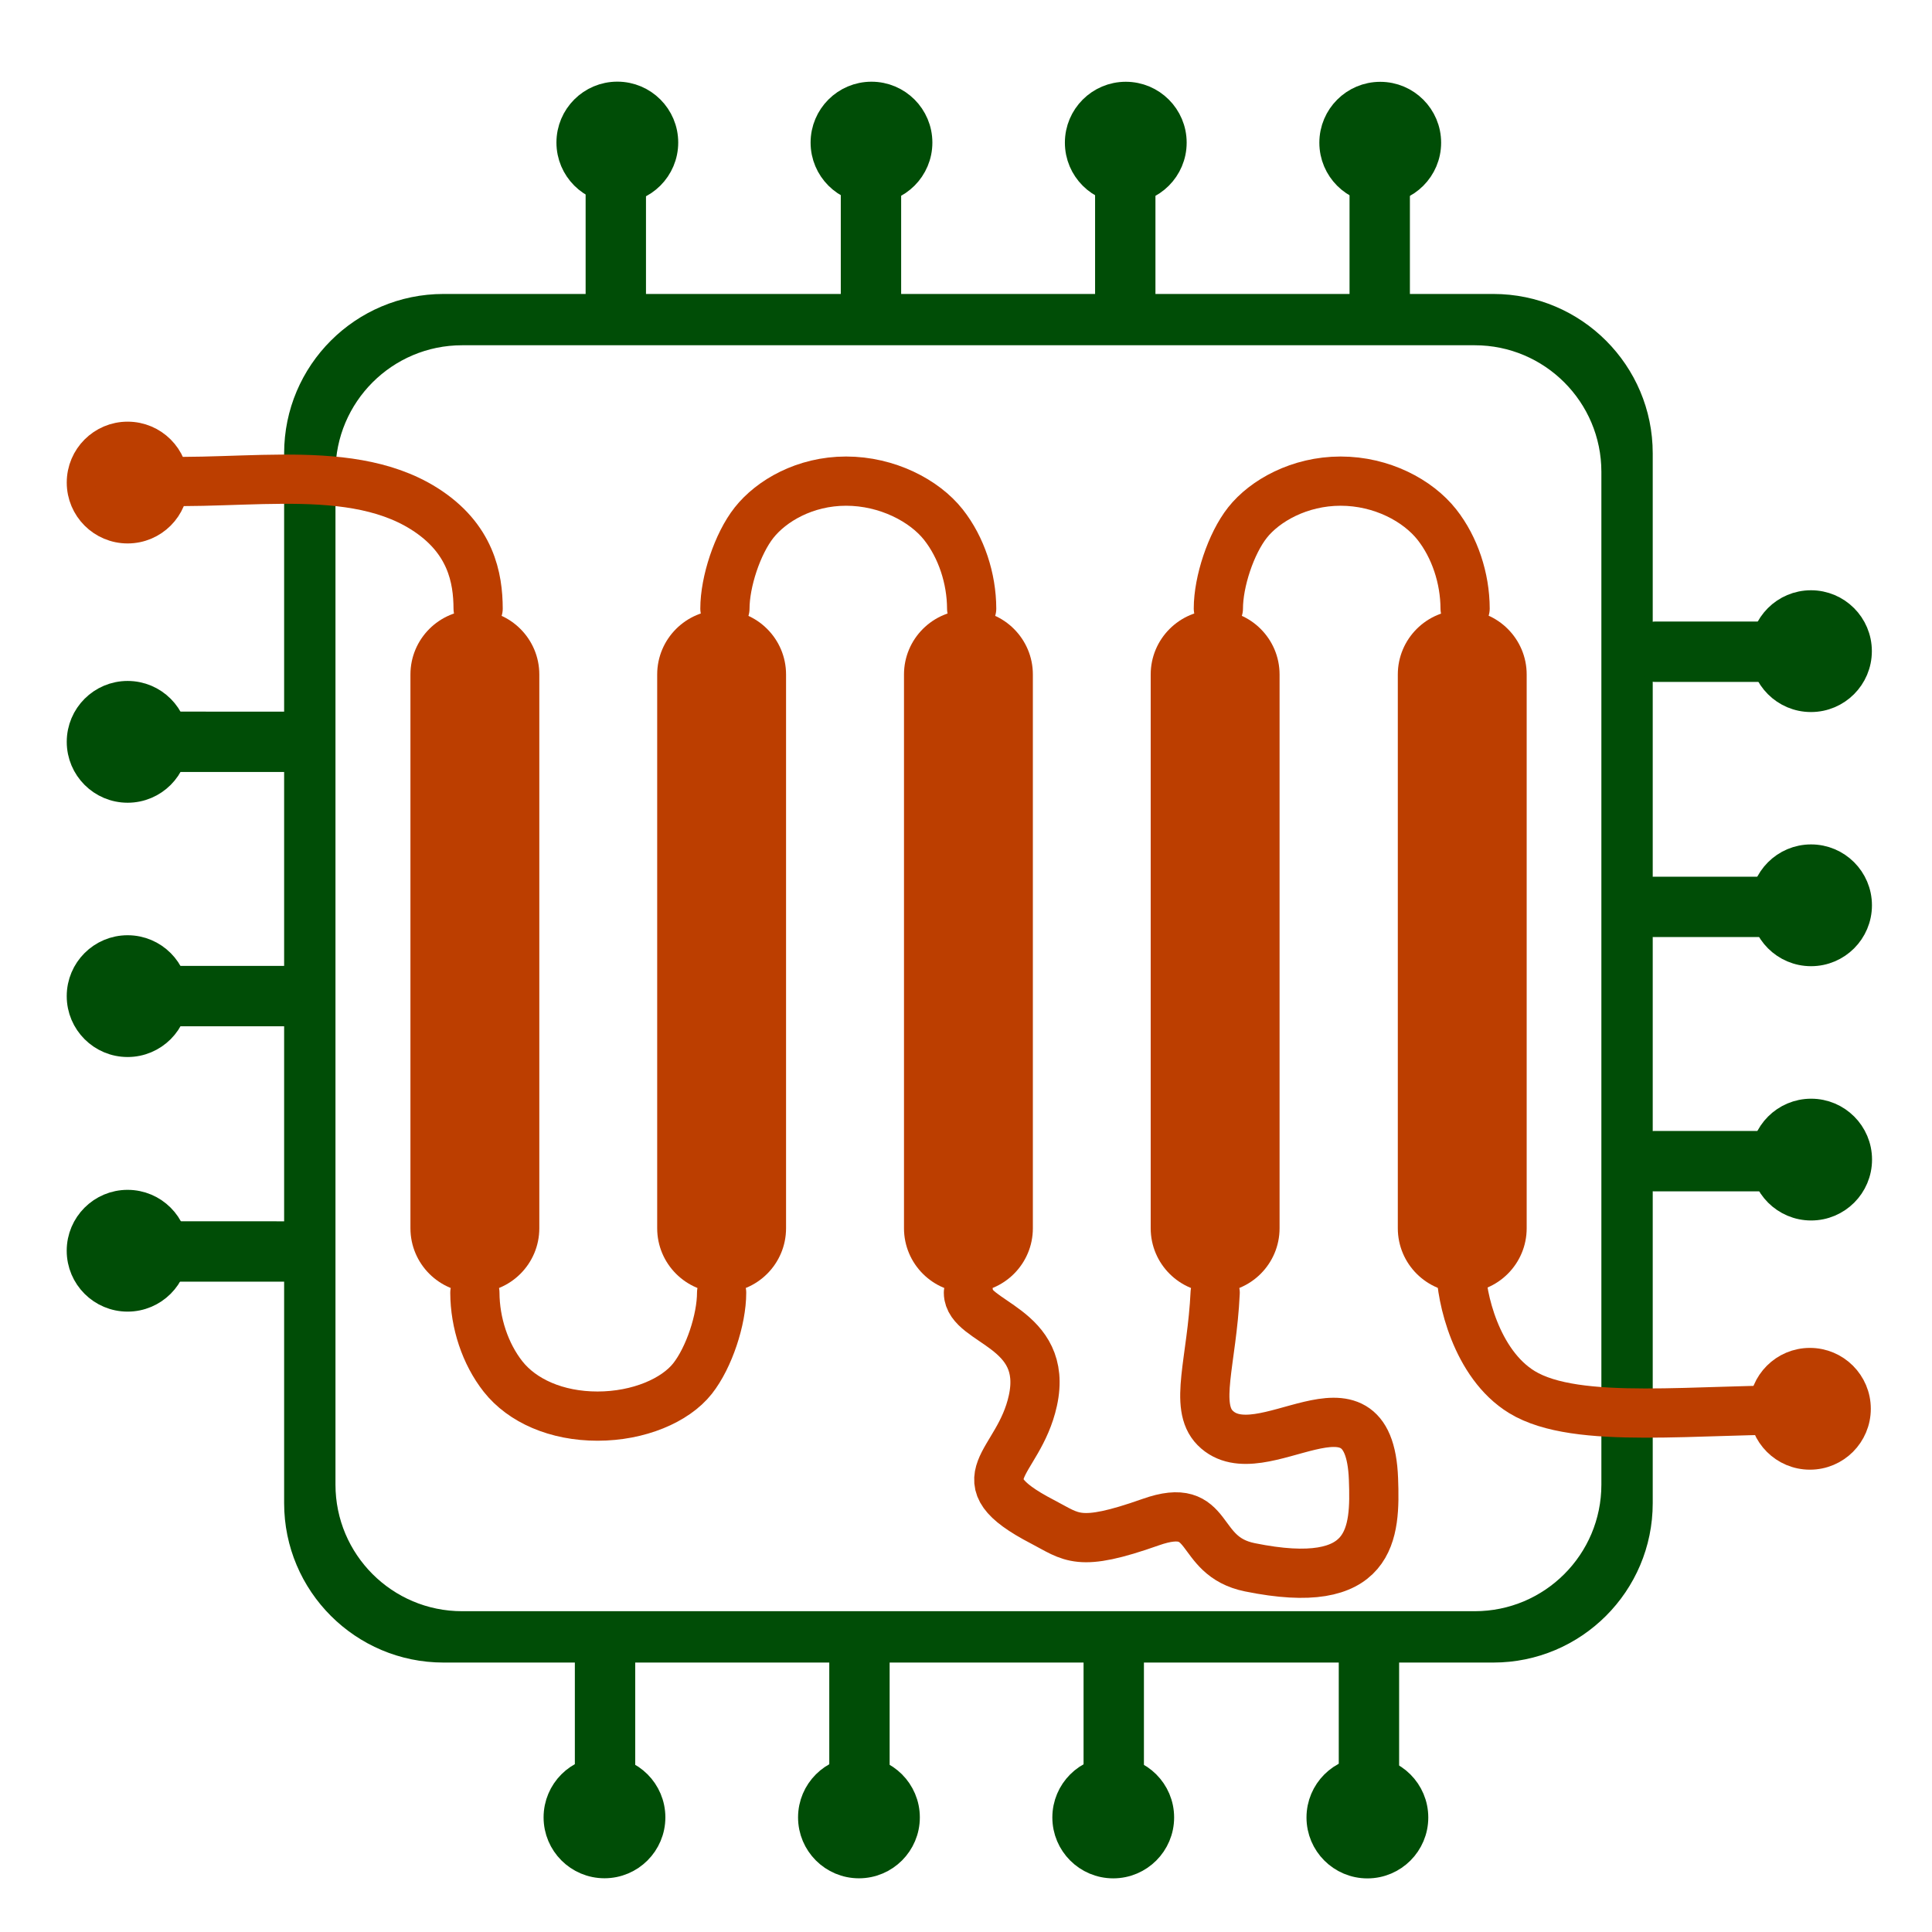 <?xml version="1.0" encoding="UTF-8" standalone="no"?>
<!DOCTYPE svg PUBLIC "-//W3C//DTD SVG 1.1//EN" "http://www.w3.org/Graphics/SVG/1.1/DTD/svg11.dtd">
<svg width="100%" height="100%" viewBox="0 0 4252 4252" version="1.1" xmlns="http://www.w3.org/2000/svg" xmlns:xlink="http://www.w3.org/1999/xlink" xml:space="preserve" xmlns:serif="http://www.serif.com/" style="fill-rule:evenodd;clip-rule:evenodd;stroke-linecap:round;stroke-linejoin:round;stroke-miterlimit:1.5;">
    <g transform="matrix(1,0,0,1,-4354.31,-18302.8)">
        <g id="Artboard10" transform="matrix(0.72,0,0,0.72,-452.107,6531.05)">
            <rect x="6675.58" y="16351.8" width="5905.51" height="5905.51" style="fill:none;"/>
            <g transform="matrix(1.389,0,0,1.389,-3362.44,-7613.66)">
                <g transform="matrix(1,0,0,1,0.58,0.806)">
                    <path d="M10863.3,18249C10863.3,18055.4 10706.1,17898.3 10512.5,17898.3L8202.27,17898.3C8008.67,17898.3 7851.49,18055.4 7851.49,18249L7851.49,20559.3C7851.49,20752.9 8008.67,20910.1 8202.27,20910.1L10512.5,20910.1C10706.1,20910.1 10863.3,20752.9 10863.3,20559.3L10863.3,18249ZM10750.3,18289.8C10750.3,18136.1 10625.5,18011.2 10471.7,18011.2L8243.05,18011.2C8089.3,18011.2 7964.47,18136.1 7964.47,18289.8L7964.47,20518.5C7964.47,20672.3 8089.3,20797.1 8243.05,20797.1L10471.7,20797.1C10625.5,20797.1 10750.3,20672.3 10750.3,20518.5L10750.3,18289.8Z" style="fill:rgb(0,77,6);"/>
                </g>
                <g transform="matrix(6.73674e-05,-1,0.575,4.71848e-05,-2312.93,28509.6)">
                    <path d="M8504.14,17675.7L8504.14,17264.7" style="fill:none;stroke:rgb(0,77,6);stroke-width:132.83px;"/>
                </g>
                <g transform="matrix(4.27345e-05,-1,0.575,7.43684e-05,-2310.78,27947.1)">
                    <path d="M8504.14,17675.7L8504.14,17264.7" style="fill:none;stroke:rgb(0,77,6);stroke-width:132.84px;"/>
                </g>
                <g transform="matrix(4.27345e-05,-1,0.575,7.43684e-05,-2310.76,27387.5)">
                    <path d="M8504.14,17675.7L8504.14,17264.7" style="fill:none;stroke:rgb(0,77,6);stroke-width:132.84px;"/>
                </g>
                <g transform="matrix(7.43684e-05,-1,1,7.43684e-05,-9887.85,27423.3)">
                    <circle cx="7419.96" cy="17394.9" r="102.75" style="fill:rgb(0,77,6);stroke:rgb(0,77,6);stroke-width:62.5px;"/>
                </g>
                <g transform="matrix(7.43684e-05,-1,1,7.43684e-05,-9887.81,26863)">
                    <circle cx="7419.96" cy="17394.9" r="102.75" style="fill:rgb(0,77,6);stroke:rgb(0,77,6);stroke-width:62.5px;"/>
                </g>
                <g transform="matrix(7.43684e-05,-1,1,7.43684e-05,-9887.77,26303.4)">
                    <circle cx="7419.96" cy="17394.9" r="102.75" style="fill:rgb(0,77,6);stroke:rgb(0,77,6);stroke-width:62.5px;"/>
                </g>
                <g transform="matrix(7.43684e-05,-1,1,7.43684e-05,-9887.77,25732.8)">
                    <circle cx="7419.96" cy="17394.9" r="102.75" style="fill:rgb(188,62,0);stroke:rgb(188,62,0);stroke-width:62.5px;"/>
                </g>
                <g transform="matrix(0,1,-0.575,0,21031.6,10182.3)">
                    <path d="M8504.14,17675.7L8504.14,17264.7" style="fill:none;stroke:rgb(0,77,6);stroke-width:132.83px;"/>
                </g>
                <g transform="matrix(0,1,-0.575,0,21029.7,10743.8)">
                    <path d="M8504.14,17675.7L8504.14,17264.7" style="fill:none;stroke:rgb(0,77,6);stroke-width:132.84px;"/>
                </g>
                <g transform="matrix(0,1,-0.575,0,21029.9,11303.4)">
                    <path d="M8504.14,17675.7L8504.14,17264.7" style="fill:none;stroke:rgb(0,77,6);stroke-width:132.84px;"/>
                </g>
                <g transform="matrix(0,1,-1,0,28607,11265.2)">
                    <circle cx="7419.96" cy="17394.9" r="102.75" style="fill:rgb(0,77,6);stroke:rgb(0,77,6);stroke-width:62.5px;"/>
                </g>
                <g transform="matrix(0,1,-1,0,28607.2,11824.5)">
                    <circle cx="7419.96" cy="17394.9" r="102.75" style="fill:rgb(0,77,6);stroke:rgb(0,77,6);stroke-width:62.5px;"/>
                </g>
                <g transform="matrix(0,1,-1,0,28607.4,12384.1)">
                    <circle cx="7419.96" cy="17394.9" r="102.75" style="fill:rgb(0,77,6);stroke:rgb(0,77,6);stroke-width:62.5px;"/>
                </g>
                <g transform="matrix(0,1,-1,0,28604.7,12932.5)">
                    <circle cx="7419.96" cy="17394.9" r="102.75" style="fill:rgb(188,62,0);stroke:rgb(188,62,0);stroke-width:62.5px;"/>
                </g>
                <g transform="matrix(1,0,-0,0.575,77.834,7745.73)">
                    <path d="M8504.14,17675.7L8504.14,17264.7" style="fill:none;stroke:rgb(0,77,6);stroke-width:132.83px;"/>
                </g>
                <g transform="matrix(1,0,-0,0.575,639.354,7747.97)">
                    <path d="M8504.14,17675.7L8504.14,17264.7" style="fill:none;stroke:rgb(0,77,6);stroke-width:132.84px;"/>
                </g>
                <g transform="matrix(1,0,-0,0.575,1198.97,7748.09)">
                    <path d="M8504.14,17675.7L8504.14,17264.7" style="fill:none;stroke:rgb(0,77,6);stroke-width:132.84px;"/>
                </g>
                <g transform="matrix(1,0,-0,0.575,1758.94,7748.19)">
                    <path d="M8504.14,17675.7L8504.14,17264.7" style="fill:none;stroke:rgb(0,77,6);stroke-width:132.84px;"/>
                </g>
                <g transform="matrix(1,0,-0,1,1165.36,170.987)">
                    <circle cx="7419.96" cy="17394.9" r="102.75" style="fill:rgb(0,77,6);stroke:rgb(0,77,6);stroke-width:62.5px;"/>
                </g>
                <g transform="matrix(1,0,-0,1,1724.67,171.113)">
                    <circle cx="7419.96" cy="17394.9" r="102.75" style="fill:rgb(0,77,6);stroke:rgb(0,77,6);stroke-width:62.5px;"/>
                </g>
                <g transform="matrix(1,0,-0,1,2284.28,171.25)">
                    <circle cx="7419.96" cy="17394.9" r="102.75" style="fill:rgb(0,77,6);stroke:rgb(0,77,6);stroke-width:62.5px;"/>
                </g>
                <g transform="matrix(1,0,-0,1,2844.26,171.367)">
                    <circle cx="7419.96" cy="17394.9" r="102.75" style="fill:rgb(0,77,6);stroke:rgb(0,77,6);stroke-width:62.5px;"/>
                </g>
                <g transform="matrix(-1,-0,0,-0.575,18743.5,31072.1)">
                    <path d="M8504.14,17675.7L8504.14,17264.7" style="fill:none;stroke:rgb(0,77,6);stroke-width:132.83px;"/>
                </g>
                <g transform="matrix(-1,-0,0,-0.575,18181.9,31069.8)">
                    <path d="M8504.14,17675.7L8504.14,17264.7" style="fill:none;stroke:rgb(0,77,6);stroke-width:132.84px;"/>
                </g>
                <g transform="matrix(-1,-0,0,-0.575,17622.3,31069.7)">
                    <path d="M8504.14,17675.7L8504.14,17264.7" style="fill:none;stroke:rgb(0,77,6);stroke-width:132.84px;"/>
                </g>
                <g transform="matrix(-1,-0,0,-0.575,17062.4,31069.6)">
                    <path d="M8504.14,17675.7L8504.14,17264.7" style="fill:none;stroke:rgb(0,77,6);stroke-width:132.84px;"/>
                </g>
                <g transform="matrix(-1,-0,0,-1,17655.9,38646.8)">
                    <circle cx="7419.96" cy="17394.9" r="102.75" style="fill:rgb(0,77,6);stroke:rgb(0,77,6);stroke-width:62.5px;"/>
                </g>
                <g transform="matrix(-1,-0,0,-1,17096.6,38646.7)">
                    <circle cx="7419.96" cy="17394.9" r="102.75" style="fill:rgb(0,77,6);stroke:rgb(0,77,6);stroke-width:62.5px;"/>
                </g>
                <g transform="matrix(-1,-0,0,-1,16537,38646.6)">
                    <circle cx="7419.96" cy="17394.9" r="102.75" style="fill:rgb(0,77,6);stroke:rgb(0,77,6);stroke-width:62.5px;"/>
                </g>
                <g transform="matrix(-1,-0,0,-1,15977,38646.5)">
                    <circle cx="7419.96" cy="17394.9" r="102.75" style="fill:rgb(0,77,6);stroke:rgb(0,77,6);stroke-width:62.5px;"/>
                </g>
                <g transform="matrix(1,0,0,1,1926.27,12.123)">
                    <path d="M8116.41,18724.4C8116.41,18646.2 8052.88,18582.6 7974.61,18582.6C7896.35,18582.6 7832.81,18646.2 7832.81,18724.4L7832.81,19943C7832.81,20021.3 7896.35,20084.8 7974.61,20084.8C8052.88,20084.8 8116.41,20021.3 8116.41,19943L8116.41,18724.4Z" style="fill:rgb(188,62,0);"/>
                </g>
                <g transform="matrix(1,0,0,1,2470.08,12.123)">
                    <path d="M8116.41,18724.4C8116.41,18646.2 8052.88,18582.6 7974.61,18582.6C7896.35,18582.6 7832.81,18646.2 7832.81,18724.4L7832.81,19943C7832.81,20021.3 7896.35,20084.8 7974.61,20084.8C8052.88,20084.8 8116.41,20021.3 8116.41,19943L8116.41,18724.4Z" style="fill:rgb(188,62,0);"/>
                </g>
                <g transform="matrix(1,0,0,1,840.22,12.123)">
                    <path d="M8116.41,18724.4C8116.41,18646.2 8052.88,18582.6 7974.61,18582.6C7896.35,18582.6 7832.81,18646.2 7832.81,18724.4L7832.81,19943C7832.81,20021.3 7896.35,20084.8 7974.61,20084.8C8052.88,20084.8 8116.41,20021.3 8116.41,19943L8116.41,18724.4Z" style="fill:rgb(188,62,0);"/>
                </g>
                <g transform="matrix(1,0,0,1,297.22,12.123)">
                    <path d="M8116.41,18724.4C8116.41,18646.2 8052.88,18582.6 7974.61,18582.6C7896.35,18582.6 7832.81,18646.2 7832.81,18724.4L7832.81,19943C7832.81,20021.3 7896.35,20084.8 7974.61,20084.8C8052.88,20084.8 8116.41,20021.3 8116.41,19943L8116.41,18724.4Z" style="fill:rgb(188,62,0);"/>
                </g>
                <g transform="matrix(1,0,0,1,1383.36,12.123)">
                    <path d="M8116.41,18724.4C8116.41,18646.2 8052.88,18582.6 7974.61,18582.6C7896.35,18582.6 7832.81,18646.2 7832.81,18724.4L7832.81,19943C7832.81,20021.3 7896.35,20084.8 7974.61,20084.8C8052.88,20084.8 8116.41,20021.3 8116.41,19943L8116.41,18724.4Z" style="fill:rgb(188,62,0);"/>
                </g>
                <g transform="matrix(1,0,0,1,-269.781,42.083)">
                    <path d="M8541.61,20054.9C8541.84,20121.4 8564.28,20189.5 8603.69,20239.5C8645.62,20292.6 8721.04,20326.5 8811.54,20326.5C8902.04,20326.5 8982.59,20292 9020.57,20243.9C9057.13,20197.6 9084.61,20113.8 9084.61,20054.9" style="fill:none;stroke:rgb(188,62,0);stroke-width:108.33px;"/>
                </g>
                <g transform="matrix(1,0,0,1,816.361,42.083)">
                    <path d="M8541.61,20054.9C8541.84,20121.4 8718.92,20130.6 8683.42,20292.5C8651.91,20436 8520.31,20463.3 8704.57,20559C8769.69,20592.8 8782.53,20616.5 8942.72,20559.8C9082.9,20510.3 9038.14,20634.3 9161.03,20659.2C9432.75,20714.4 9437.43,20584.8 9433,20465C9423.27,20201.9 9184.09,20452.8 9084.52,20352.4C9037.13,20304.6 9077.49,20205.6 9084.61,20054.9" style="fill:none;stroke:rgb(188,62,0);stroke-width:108.33px;"/>
                </g>
                <g transform="matrix(-1,0,-0,-1,17906.7,38646.4)">
                    <path d="M8541.61,20054.9C8541.84,20121.4 8564.28,20189.5 8603.69,20239.5C8645.62,20292.6 8727.53,20335.4 8818.03,20335.4C8908.53,20335.4 8982.59,20292 9020.57,20243.9C9057.13,20197.6 9084.61,20113.8 9084.61,20054.9" style="fill:none;stroke:rgb(188,62,0);stroke-width:108.33px;"/>
                </g>
                <g transform="matrix(-1,0,-0,-1,18992.6,38646.2)">
                    <path d="M8541.61,20054.9C8541.84,20121.4 8564.28,20189.5 8603.69,20239.5C8645.62,20292.6 8725.12,20335.2 8815.62,20335.2C8906.12,20335.2 8982.59,20292 9020.57,20243.9C9057.13,20197.6 9084.61,20113.8 9084.61,20054.9" style="fill:none;stroke:rgb(188,62,0);stroke-width:108.33px;"/>
                </g>
                <g transform="matrix(-1,0,-0,-1,16820.6,38646.4)">
                    <path d="M8541.61,20054.9C8541.84,20121.4 8556.83,20209.8 8660.85,20275.1C8836.12,20385 9096.34,20315.6 9321.48,20340.4" style="fill:none;stroke:rgb(188,62,0);stroke-width:108.33px;"/>
                </g>
                <g transform="matrix(-1,0.002,0.002,1,19486.6,-26.916)">
                    <path d="M8307.68,20365.4C8565.13,20361.4 8830,20399.1 8951.27,20324.7C9052.64,20262.4 9084.61,20113.8 9084.61,20054.9" style="fill:none;stroke:rgb(188,62,0);stroke-width:108.33px;"/>
                </g>
            </g>
        </g>
    </g>
</svg>
